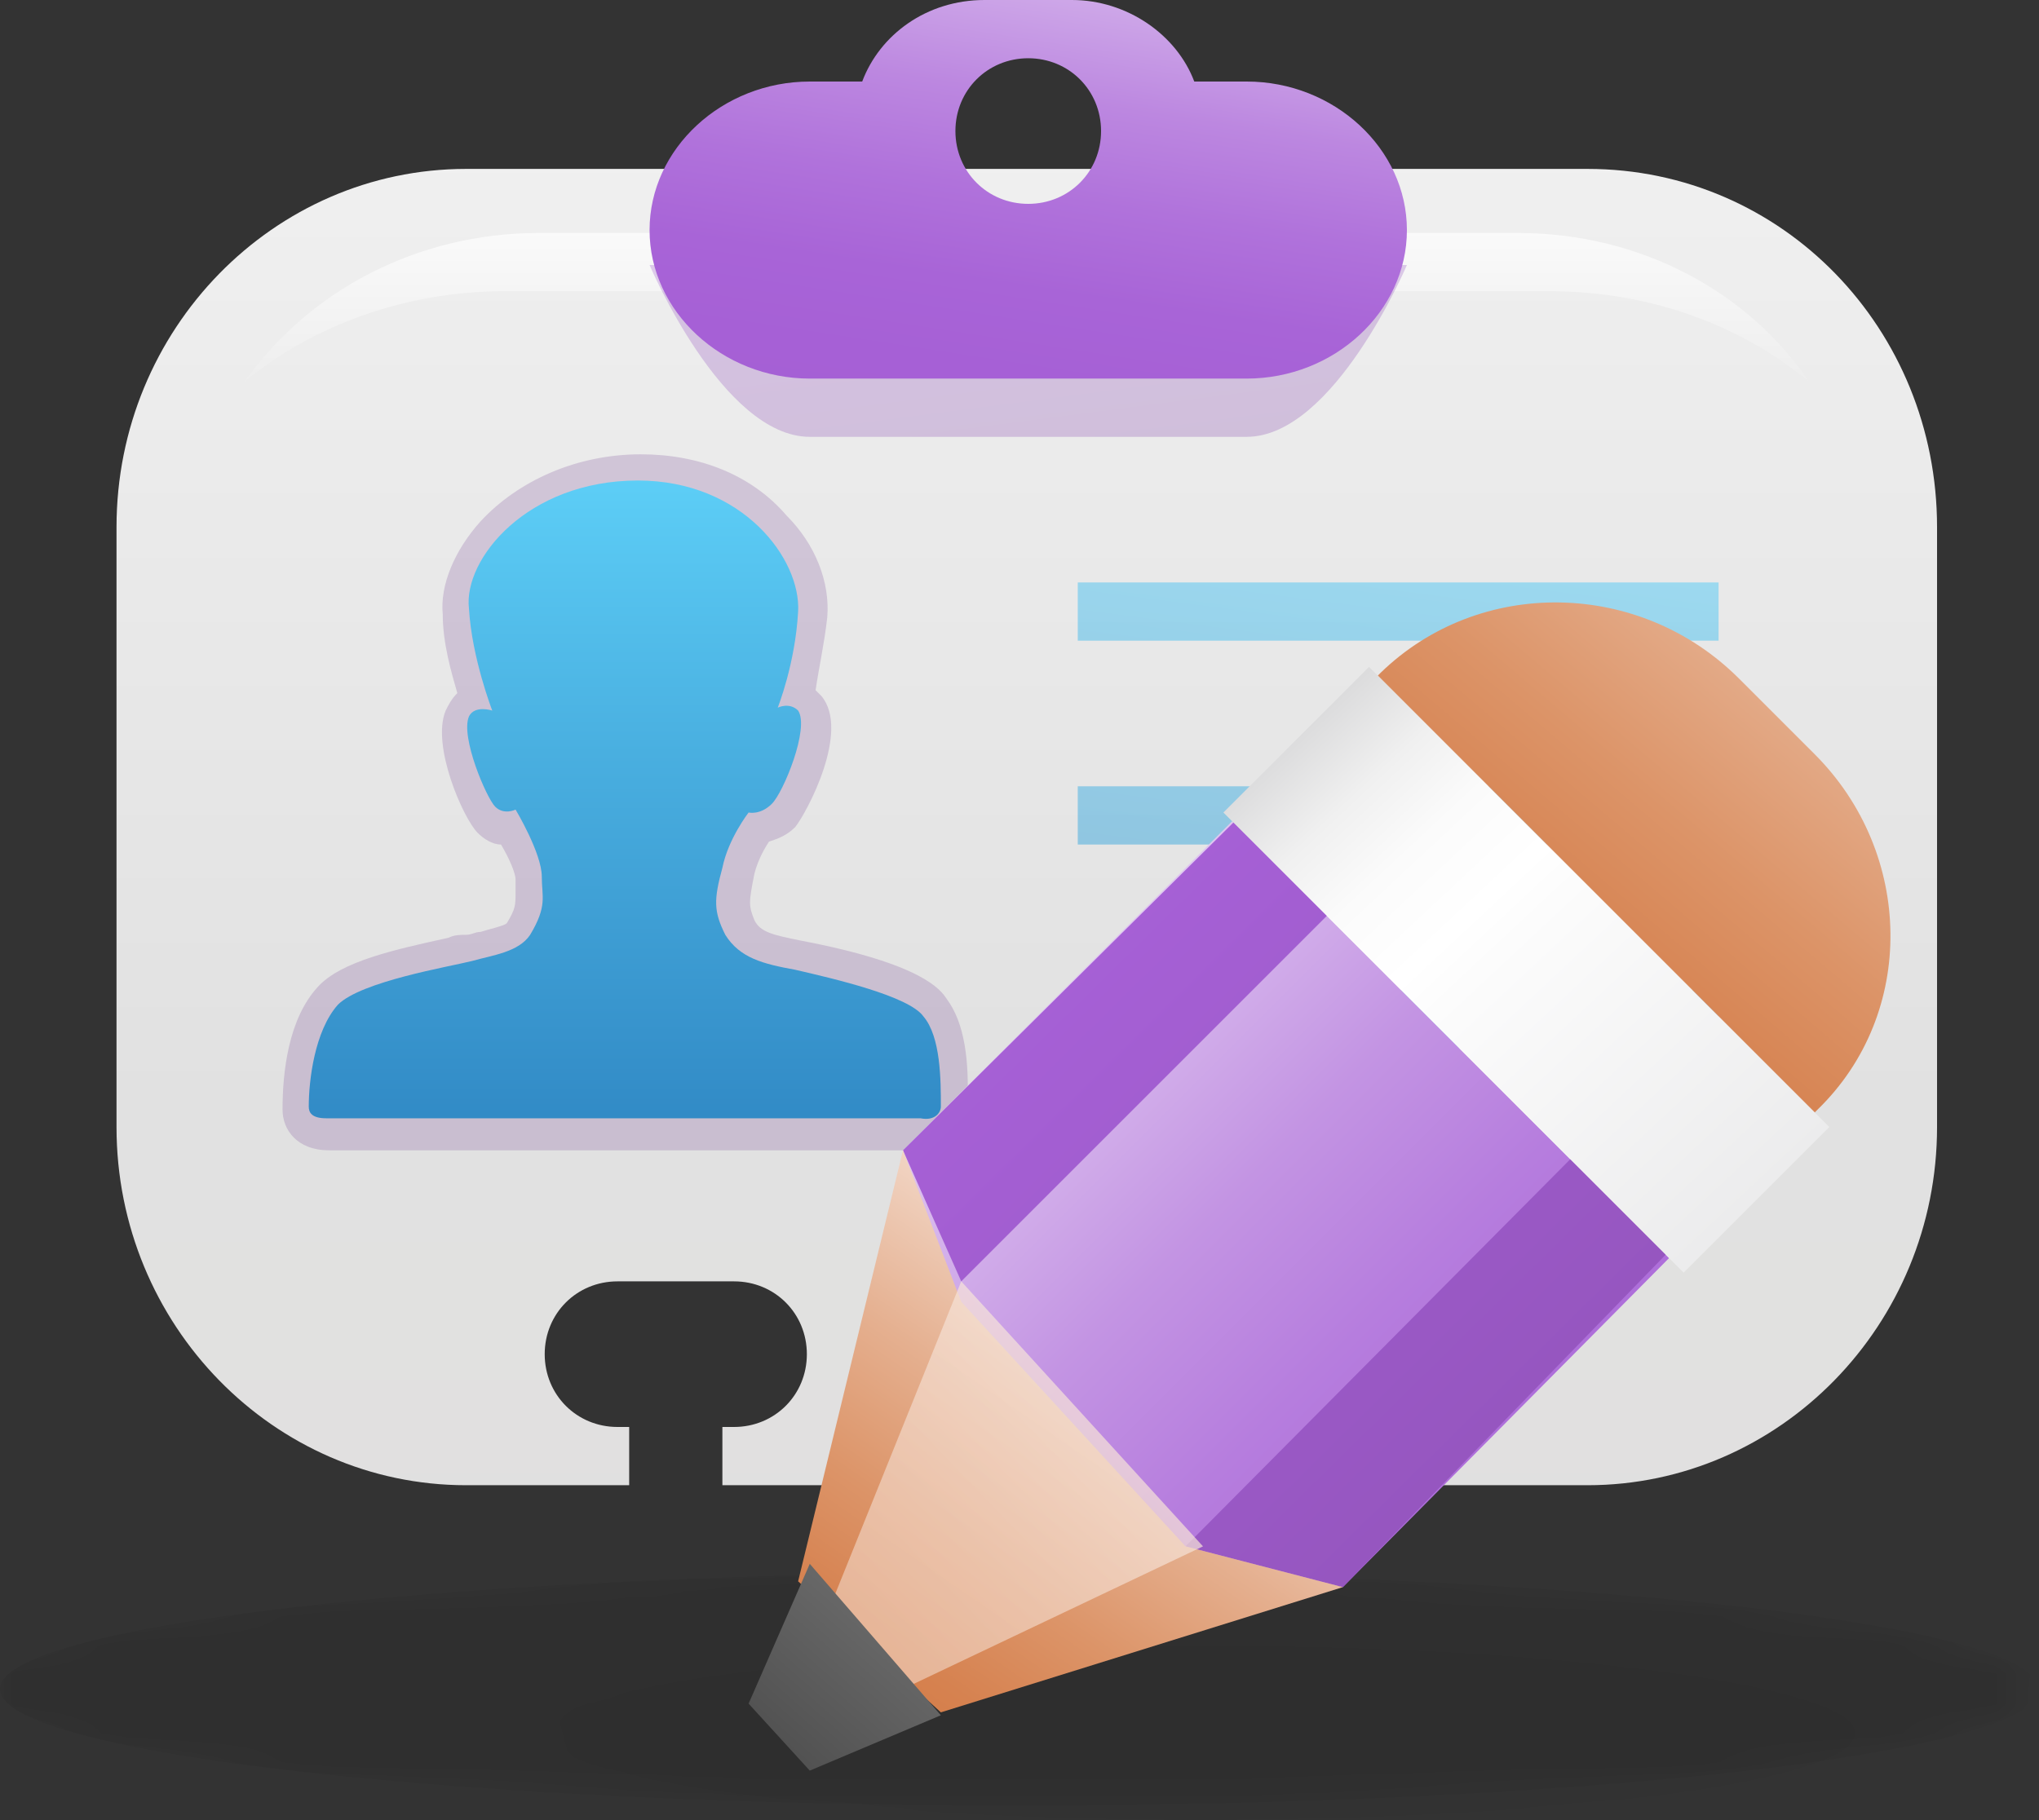 <?xml version="1.0" encoding="utf-8"?>
<!-- Generator: Adobe Illustrator 18.0.0, SVG Export Plug-In . SVG Version: 6.00 Build 0)  -->
<!DOCTYPE svg PUBLIC "-//W3C//DTD SVG 1.1//EN" "http://www.w3.org/Graphics/SVG/1.1/DTD/svg11.dtd">
<svg version="1.1" id="Layer_1" xmlns:x="http://ns.adobe.com/Extensibility/1.0/" xmlns:i="http://ns.adobe.com/AdobeIllustrator/10.0/" xmlns:graph="http://ns.adobe.com/Graphs/1.0/"
	 xmlns="http://www.w3.org/2000/svg" xmlns:xlink="http://www.w3.org/1999/xlink" xmlns:a="http://ns.adobe.com/AdobeSVGViewerExtensions/3.0/"
	 x="0px" y="0px" viewBox="0 0 70 62.5" enable-background="new 0 0 70 62.5" xml:space="preserve">
<rect x="0" y="0" width="70" height="62.5" fill="#333333" stroke="none"/>
<g>
	<g>
		<g>
			<defs>
				<filter id="Adobe_OpacityMaskFilter" filterUnits="userSpaceOnUse" x="0" y="54" width="70" height="7.9">
					<feColorMatrix  type="matrix" values="1 0 0 0 0  0 1 0 0 0  0 0 1 0 0  0 0 0 1 0"/>
				</filter>
			</defs>
			<mask maskUnits="userSpaceOnUse" x="0" y="54" width="70" height="7.9" id="SVGID_1_">
				<g filter="url(#Adobe_OpacityMaskFilter)">
					
						<radialGradient id="SVGID_2_" cx="34.404" cy="196.385" r="35.169" gradientTransform="matrix(1 0 0 0.113 0 35.683)" gradientUnits="userSpaceOnUse">
						<stop  offset="0" style="stop-color:#FFFFFF"/>
						<stop  offset="4.595643e-002" style="stop-color:#EBEBEB"/>
						<stop  offset="0.199" style="stop-color:#AEAEAE"/>
						<stop  offset="0.351" style="stop-color:#797979"/>
						<stop  offset="0.498" style="stop-color:#4D4D4D"/>
						<stop  offset="0.639" style="stop-color:#2C2C2C"/>
						<stop  offset="0.773" style="stop-color:#141414"/>
						<stop  offset="0.896" style="stop-color:#050505"/>
						<stop  offset="1" style="stop-color:#000000"/>
						<a:midPointStop  offset="0" style="stop-color:#FFFFFF"/>
						<a:midPointStop  offset="0.33" style="stop-color:#FFFFFF"/>
						<a:midPointStop  offset="1" style="stop-color:#000000"/>
					</radialGradient>
					<ellipse fill="url(#SVGID_2_)" cx="34.4" cy="58" rx="35" ry="4"/>
				</g>
			</mask>
			<ellipse opacity="0.29" mask="url(#SVGID_1_)" cx="35" cy="58" rx="35" ry="4"/>
			<linearGradient id="SVGID_3_" gradientUnits="userSpaceOnUse" x1="35.283" y1="4.834" x2="35.283" y2="147.834">
				<stop  offset="0" style="stop-color:#F0F0F0"/>
				<stop  offset="0.231" style="stop-color:#E1E1E1"/>
				<stop  offset="0.764" style="stop-color:#DEDDD9"/>
				<stop  offset="1" style="stop-color:#DCDAD4"/>
				<a:midPointStop  offset="0" style="stop-color:#F0F0F0"/>
				<a:midPointStop  offset="0.5" style="stop-color:#F0F0F0"/>
				<a:midPointStop  offset="0.231" style="stop-color:#E1E1E1"/>
				<a:midPointStop  offset="0.615" style="stop-color:#E1E1E1"/>
				<a:midPointStop  offset="1" style="stop-color:#DCDAD4"/>
			</linearGradient>
			<path fill="url(#SVGID_3_)" d="M54.5,5.8H16c-6.6,0-12,5.5-12,12.3v20.6C4,45.5,9.4,51,16,51h5.6v-2h-0.4c-1.4,0-2.5-1.1-2.5-2.5
				c0-1.4,1.1-2.5,2.5-2.5h4c1.4,0,2.5,1.1,2.5,2.5c0,1.4-1.1,2.5-2.5,2.5h-0.4v2h18.5v-2H43c-1.4,0-2.5-1.1-2.5-2.5
				c0-1.4,1.1-2.5,2.5-2.5h4c1.4,0,2.5,1.1,2.5,2.5c0,1.4-1.1,2.5-2.5,2.5h-0.4v2h7.9c6.6,0,12-5.5,12-12.3V18.1
				C66.5,11.3,61.2,5.8,54.5,5.8z"/>
			<linearGradient id="SVGID_4_" gradientUnits="userSpaceOnUse" x1="35.283" y1="5.833" x2="35.283" y2="59.833">
				<stop  offset="0" style="stop-color:#FFFFFF"/>
				<stop  offset="0.231" style="stop-color:#E1E1E1"/>
				<stop  offset="0.764" style="stop-color:#DEDDD9"/>
				<stop  offset="1" style="stop-color:#DCDAD4"/>
				<a:midPointStop  offset="0" style="stop-color:#FFFFFF"/>
				<a:midPointStop  offset="0.5" style="stop-color:#FFFFFF"/>
				<a:midPointStop  offset="0.231" style="stop-color:#E1E1E1"/>
				<a:midPointStop  offset="0.615" style="stop-color:#E1E1E1"/>
				<a:midPointStop  offset="1" style="stop-color:#DCDAD4"/>
			</linearGradient>
			<path fill="url(#SVGID_4_)" d="M53.2,10c3.5,0,6.6,1.2,8.9,3.1C60,10,56.3,8,52.1,8H18.5c-4.2,0-7.9,2-10.1,5.1
				c2.3-1.9,5.5-3.1,8.9-3.1H53.2z"/>
			<linearGradient id="SVGID_5_" gradientUnits="userSpaceOnUse" x1="34.613" y1="3.969" x2="37.783" y2="28.27">
				<stop  offset="0" style="stop-color:#A660D6"/>
				<stop  offset="0.857" style="stop-color:#754293"/>
				<stop  offset="0.926" style="stop-color:#6C3985"/>
				<stop  offset="0.989" style="stop-color:#68357E"/>
				<a:midPointStop  offset="0" style="stop-color:#A660D6"/>
				<a:midPointStop  offset="0.494" style="stop-color:#A660D6"/>
				<a:midPointStop  offset="0.857" style="stop-color:#754293"/>
				<a:midPointStop  offset="0.375" style="stop-color:#754293"/>
				<a:midPointStop  offset="0.989" style="stop-color:#68357E"/>
			</linearGradient>
			<path opacity="0.29" fill="url(#SVGID_5_)" d="M22.3,9.1c0,0,2.5,5.9,5.5,5.9h15c3,0,5.5-5.9,5.5-5.9H22.3z"/>
			<linearGradient id="SVGID_6_" gradientUnits="userSpaceOnUse" x1="37.663" y1="-7.576" x2="30.175" y2="41.099">
				<stop  offset="1.098900e-002" style="stop-color:#FFFFFF"/>
				<stop  offset="1.410747e-002" style="stop-color:#FEFDFE"/>
				<stop  offset="8.511937e-002" style="stop-color:#E3CDF2"/>
				<stop  offset="0.156" style="stop-color:#CDA6E8"/>
				<stop  offset="0.225" style="stop-color:#BC87E0"/>
				<stop  offset="0.293" style="stop-color:#B072DB"/>
				<stop  offset="0.358" style="stop-color:#A864D7"/>
				<stop  offset="0.418" style="stop-color:#A660D6"/>
				<stop  offset="0.539" style="stop-color:#A35ED2"/>
				<stop  offset="0.651" style="stop-color:#9B59C7"/>
				<stop  offset="0.76" style="stop-color:#8D51B4"/>
				<stop  offset="0.866" style="stop-color:#7A459A"/>
				<stop  offset="0.89" style="stop-color:#754293"/>
				<stop  offset="0.919" style="stop-color:#723F8F"/>
				<stop  offset="1" style="stop-color:#6D3B88"/>
				<a:midPointStop  offset="1.098900e-002" style="stop-color:#FFFFFF"/>
				<a:midPointStop  offset="0.311" style="stop-color:#FFFFFF"/>
				<a:midPointStop  offset="0.418" style="stop-color:#A660D6"/>
				<a:midPointStop  offset="0.723" style="stop-color:#A660D6"/>
				<a:midPointStop  offset="0.89" style="stop-color:#754293"/>
				<a:midPointStop  offset="0.375" style="stop-color:#754293"/>
				<a:midPointStop  offset="1" style="stop-color:#6D3B88"/>
			</linearGradient>
			<path fill="url(#SVGID_6_)" d="M42.8,2.8H41C40.4,1.2,38.7,0,36.8,0h-3c-2,0-3.6,1.2-4.2,2.8h-1.8c-3,0-5.5,2.3-5.5,5.1
				s2.5,5.1,5.5,5.1h15c3,0,5.5-2.3,5.5-5.1S45.8,2.8,42.8,2.8z M35.3,7c-1.4,0-2.5-1.1-2.5-2.5c0-1.4,1.1-2.5,2.5-2.5
				c1.4,0,2.5,1.1,2.5,2.5C37.8,5.9,36.7,7,35.3,7z"/>
			<linearGradient id="SVGID_7_" gradientUnits="userSpaceOnUse" x1="52.499" y1="-13.711" x2="38.501" y2="94.28">
				<stop  offset="1.098900e-002" style="stop-color:#FFFFFF"/>
				<stop  offset="0.123" style="stop-color:#B7EDFF"/>
				<stop  offset="0.258" style="stop-color:#63D8FE"/>
				<stop  offset="0.396" style="stop-color:#49AFE0"/>
				<stop  offset="0.556" style="stop-color:#2E85C2"/>
				<stop  offset="0.683" style="stop-color:#1E6BB0"/>
				<stop  offset="0.758" style="stop-color:#1861A9"/>
				<stop  offset="1" style="stop-color:#124A7F"/>
				<a:midPointStop  offset="1.098900e-002" style="stop-color:#FFFFFF"/>
				<a:midPointStop  offset="0.489" style="stop-color:#FFFFFF"/>
				<a:midPointStop  offset="0.258" style="stop-color:#63D8FE"/>
				<a:midPointStop  offset="0.407" style="stop-color:#63D8FE"/>
				<a:midPointStop  offset="0.758" style="stop-color:#1861A9"/>
				<a:midPointStop  offset="0.5" style="stop-color:#1861A9"/>
				<a:midPointStop  offset="1" style="stop-color:#124A7F"/>
			</linearGradient>
			<rect x="37" y="20" opacity="0.54" fill="url(#SVGID_7_)" width="22" height="2"/>
			<linearGradient id="SVGID_8_" gradientUnits="userSpaceOnUse" x1="53.392" y1="-13.598" x2="39.392" y2="94.403">
				<stop  offset="1.098900e-002" style="stop-color:#FFFFFF"/>
				<stop  offset="0.123" style="stop-color:#B7EDFF"/>
				<stop  offset="0.258" style="stop-color:#63D8FE"/>
				<stop  offset="0.396" style="stop-color:#49AFE0"/>
				<stop  offset="0.556" style="stop-color:#2E85C2"/>
				<stop  offset="0.683" style="stop-color:#1E6BB0"/>
				<stop  offset="0.758" style="stop-color:#1861A9"/>
				<stop  offset="1" style="stop-color:#124A7F"/>
				<a:midPointStop  offset="1.098900e-002" style="stop-color:#FFFFFF"/>
				<a:midPointStop  offset="0.489" style="stop-color:#FFFFFF"/>
				<a:midPointStop  offset="0.258" style="stop-color:#63D8FE"/>
				<a:midPointStop  offset="0.407" style="stop-color:#63D8FE"/>
				<a:midPointStop  offset="0.758" style="stop-color:#1861A9"/>
				<a:midPointStop  offset="0.5" style="stop-color:#1861A9"/>
				<a:midPointStop  offset="1" style="stop-color:#124A7F"/>
			</linearGradient>
			<rect x="37" y="27" opacity="0.54" fill="url(#SVGID_8_)" width="22" height="2"/>
			<linearGradient id="SVGID_9_" gradientUnits="userSpaceOnUse" x1="57.727" y1="-13.037" x2="43.727" y2="94.965">
				<stop  offset="1.098900e-002" style="stop-color:#FFFFFF"/>
				<stop  offset="0.123" style="stop-color:#B7EDFF"/>
				<stop  offset="0.258" style="stop-color:#63D8FE"/>
				<stop  offset="0.396" style="stop-color:#49AFE0"/>
				<stop  offset="0.556" style="stop-color:#2E85C2"/>
				<stop  offset="0.683" style="stop-color:#1E6BB0"/>
				<stop  offset="0.758" style="stop-color:#1861A9"/>
				<stop  offset="1" style="stop-color:#124A7F"/>
				<a:midPointStop  offset="1.098900e-002" style="stop-color:#FFFFFF"/>
				<a:midPointStop  offset="0.489" style="stop-color:#FFFFFF"/>
				<a:midPointStop  offset="0.258" style="stop-color:#63D8FE"/>
				<a:midPointStop  offset="0.407" style="stop-color:#63D8FE"/>
				<a:midPointStop  offset="0.758" style="stop-color:#1861A9"/>
				<a:midPointStop  offset="0.5" style="stop-color:#1861A9"/>
				<a:midPointStop  offset="1" style="stop-color:#124A7F"/>
			</linearGradient>
			<rect x="44" y="34" opacity="0.54" fill="url(#SVGID_9_)" width="15" height="2"/>
		</g>
		<path opacity="0.22" fill="#754293" d="M31.7,39.5H11.3c-1.1,0-1.6-0.7-1.6-1.4c0-1.3,0.2-3.1,1.2-4.2c0.8-0.9,2.7-1.3,4.5-1.7
			c0.2-0.1,0.4-0.1,0.6-0.1c0.2,0,0.3-0.1,0.5-0.1c0.3-0.1,0.8-0.2,0.9-0.3c0.3-0.5,0.3-0.6,0.3-1.1c0-0.1,0-0.2,0-0.4
			c0-0.2-0.2-0.7-0.5-1.2c-0.3,0-0.6-0.2-0.8-0.4c-0.5-0.5-1.6-3-1.1-4.2c0.1-0.2,0.2-0.4,0.4-0.6c-0.2-0.7-0.5-1.7-0.5-2.7
			c-0.1-1,0.4-2.2,1.3-3.2c1.3-1.4,3.3-2.3,5.5-2.3c2,0,3.8,0.7,5,2.1c1,1,1.5,2.3,1.4,3.5c-0.1,0.9-0.3,1.8-0.4,2.5
			c0.1,0.1,0.1,0.1,0.2,0.2c1,1.2-0.5,4-0.9,4.5c-0.3,0.3-0.6,0.4-0.9,0.5c-0.2,0.3-0.4,0.7-0.5,1.1c-0.2,1-0.2,1.1,0,1.6
			c0.2,0.4,0.6,0.5,1.6,0.7c4.2,0.8,4.8,1.7,5,2c0.6,0.8,0.8,2.1,0.7,3.8C33.3,38.7,32.7,39.5,31.7,39.5L31.7,39.5z"/>
		<linearGradient id="SVGID_10_" gradientUnits="userSpaceOnUse" x1="21.506" y1="-9.969" x2="21.506" y2="80.509">
			<stop  offset="1.098900e-002" style="stop-color:#FFFFFF"/>
			<stop  offset="0.123" style="stop-color:#B7EDFF"/>
			<stop  offset="0.258" style="stop-color:#63D8FE"/>
			<stop  offset="0.396" style="stop-color:#49AFE0"/>
			<stop  offset="0.556" style="stop-color:#2E85C2"/>
			<stop  offset="0.683" style="stop-color:#1E6BB0"/>
			<stop  offset="0.758" style="stop-color:#1861A9"/>
			<stop  offset="1" style="stop-color:#124A7F"/>
			<a:midPointStop  offset="1.098900e-002" style="stop-color:#FFFFFF"/>
			<a:midPointStop  offset="0.489" style="stop-color:#FFFFFF"/>
			<a:midPointStop  offset="0.258" style="stop-color:#63D8FE"/>
			<a:midPointStop  offset="0.407" style="stop-color:#63D8FE"/>
			<a:midPointStop  offset="0.758" style="stop-color:#1861A9"/>
			<a:midPointStop  offset="0.5" style="stop-color:#1861A9"/>
			<a:midPointStop  offset="1" style="stop-color:#124A7F"/>
		</linearGradient>
		<path fill="url(#SVGID_10_)" d="M32.3,38c0-0.9,0-2.4-0.6-3.1c-0.5-0.7-3.1-1.3-4.4-1.6c-1.1-0.2-1.9-0.4-2.4-1.2
			c-0.4-0.8-0.4-1.2-0.1-2.3c0.2-1,0.9-1.9,0.9-1.9s0.4,0.1,0.8-0.3c0.4-0.4,1.3-2.6,0.9-3.2c-0.3-0.3-0.7-0.1-0.7-0.1
			s0.6-1.5,0.7-3.3c0.1-1.8-1.9-4.5-5.5-4.5c-3.8,0-6,2.7-5.8,4.4c0.1,1.7,0.8,3.5,0.8,3.5s-0.6-0.2-0.8,0.2
			c-0.3,0.7,0.6,2.8,0.9,3.1c0.3,0.3,0.7,0.1,0.7,0.1s0.9,1.5,0.9,2.3c0,0.7,0.2,1-0.4,2c-0.4,0.6-1.3,0.7-2,0.9
			c-0.8,0.2-3.8,0.7-4.6,1.5c-0.8,0.9-1,2.6-1,3.5c0,0.2,0.1,0.4,0.6,0.4c0.5,0,20,0,20.4,0C32.1,38.5,32.3,38.2,32.3,38z"/>
	</g>
	<g>
		<defs>
			<filter id="Adobe_OpacityMaskFilter_1_" filterUnits="userSpaceOnUse" x="18.7" y="56.6" width="45" height="5.9">
				<feColorMatrix  type="matrix" values="1 0 0 0 0  0 1 0 0 0  0 0 1 0 0  0 0 0 1 0"/>
			</filter>
		</defs>
		<mask maskUnits="userSpaceOnUse" x="18.7" y="56.6" width="45" height="5.9" id="SVGID_11_">
			<g filter="url(#Adobe_OpacityMaskFilter_1_)">
				
					<radialGradient id="SVGID_12_" cx="865.749" cy="685.032" r="18.024" gradientTransform="matrix(-1.256 0 0 0.165 1129.108 -53.329)" gradientUnits="userSpaceOnUse">
					<stop  offset="0" style="stop-color:#FFFFFF"/>
					<stop  offset="4.595643e-002" style="stop-color:#EBEBEB"/>
					<stop  offset="0.199" style="stop-color:#AEAEAE"/>
					<stop  offset="0.351" style="stop-color:#797979"/>
					<stop  offset="0.498" style="stop-color:#4D4D4D"/>
					<stop  offset="0.639" style="stop-color:#2C2C2C"/>
					<stop  offset="0.773" style="stop-color:#141414"/>
					<stop  offset="0.896" style="stop-color:#050505"/>
					<stop  offset="1" style="stop-color:#000000"/>
					<a:midPointStop  offset="0" style="stop-color:#FFFFFF"/>
					<a:midPointStop  offset="0.33" style="stop-color:#FFFFFF"/>
					<a:midPointStop  offset="1" style="stop-color:#000000"/>
				</radialGradient>
				<path fill="url(#SVGID_12_)" d="M19,59.5c0,1.6,10.1,3,22.5,3c12.4,0,22.5-1.3,22.5-3c0-1.6-10.1-3-22.5-3
					C29.1,56.6,19,57.9,19,59.5z"/>
			</g>
		</mask>
		<path opacity="0.16" mask="url(#SVGID_11_)" d="M18.7,59.5c0,1.6,10.1,3,22.5,3c12.4,0,22.5-1.3,22.5-3c0-1.6-10.1-3-22.5-3
			C28.7,56.6,18.7,57.9,18.7,59.5z"/>
		<g>
			<linearGradient id="SVGID_13_" gradientUnits="userSpaceOnUse" x1="72.349" y1="10.118" x2="-29.383" y2="129.879">
				<stop  offset="1.098900e-002" style="stop-color:#FFFFFF"/>
				<stop  offset="5.650050e-002" style="stop-color:#F2D7C7"/>
				<stop  offset="0.106" style="stop-color:#E5B090"/>
				<stop  offset="0.149" style="stop-color:#DC9468"/>
				<stop  offset="0.183" style="stop-color:#D68250"/>
				<stop  offset="0.203" style="stop-color:#D47C47"/>
				<stop  offset="0.299" style="stop-color:#C0603F"/>
				<stop  offset="0.437" style="stop-color:#A73D34"/>
				<stop  offset="0.511" style="stop-color:#9D3030"/>
				<stop  offset="0.57" style="stop-color:#942D2D"/>
				<stop  offset="0.667" style="stop-color:#7C2626"/>
				<stop  offset="0.789" style="stop-color:#541A1A"/>
				<stop  offset="0.93" style="stop-color:#1D0909"/>
				<stop  offset="1" style="stop-color:#000000"/>
				<a:midPointStop  offset="1.098900e-002" style="stop-color:#FFFFFF"/>
				<a:midPointStop  offset="0.4" style="stop-color:#FFFFFF"/>
				<a:midPointStop  offset="0.203" style="stop-color:#D47C47"/>
				<a:midPointStop  offset="0.431" style="stop-color:#D47C47"/>
				<a:midPointStop  offset="0.511" style="stop-color:#9D3030"/>
				<a:midPointStop  offset="0.6" style="stop-color:#9D3030"/>
				<a:midPointStop  offset="1" style="stop-color:#000000"/>
			</linearGradient>
			<path fill="url(#SVGID_13_)" d="M62.3,25.9l-2.6-2.6c-3.4-3.4-8.9-3.5-12.3-0.2l-0.1,0.1l15,15l0.1-0.1
				C65.8,34.8,65.7,29.3,62.3,25.9z"/>
			<linearGradient id="SVGID_14_" gradientUnits="userSpaceOnUse" x1="29.063" y1="28.251" x2="133.363" y2="132.551">
				<stop  offset="1.098900e-002" style="stop-color:#FFFFFF"/>
				<stop  offset="4.649890e-002" style="stop-color:#E8D6F4"/>
				<stop  offset="8.475413e-002" style="stop-color:#D4B2EB"/>
				<stop  offset="0.125" style="stop-color:#C394E3"/>
				<stop  offset="0.168" style="stop-color:#B67DDE"/>
				<stop  offset="0.213" style="stop-color:#AD6DD9"/>
				<stop  offset="0.264" style="stop-color:#A863D7"/>
				<stop  offset="0.33" style="stop-color:#A660D6"/>
				<stop  offset="0.857" style="stop-color:#754293"/>
				<stop  offset="0.894" style="stop-color:#723F8F"/>
				<stop  offset="1" style="stop-color:#6D3B88"/>
				<a:midPointStop  offset="1.098900e-002" style="stop-color:#FFFFFF"/>
				<a:midPointStop  offset="0.241" style="stop-color:#FFFFFF"/>
				<a:midPointStop  offset="0.33" style="stop-color:#A660D6"/>
				<a:midPointStop  offset="0.494" style="stop-color:#A660D6"/>
				<a:midPointStop  offset="0.857" style="stop-color:#754293"/>
				<a:midPointStop  offset="0.375" style="stop-color:#754293"/>
				<a:midPointStop  offset="1" style="stop-color:#6D3B88"/>
			</linearGradient>
			<polygon fill="url(#SVGID_14_)" points="31,39.5 31,43.4 41.3,53.8 46.1,54.5 57.3,43.2 42.3,28.2 			"/>
			<linearGradient id="SVGID_15_" gradientUnits="userSpaceOnUse" x1="7.923" y1="4.224" x2="94.858" y2="92.447">
				<stop  offset="1.098900e-002" style="stop-color:#FFFFFF"/>
				<stop  offset="4.649890e-002" style="stop-color:#E8D6F4"/>
				<stop  offset="8.475413e-002" style="stop-color:#D4B2EB"/>
				<stop  offset="0.125" style="stop-color:#C394E3"/>
				<stop  offset="0.168" style="stop-color:#B67DDE"/>
				<stop  offset="0.213" style="stop-color:#AD6DD9"/>
				<stop  offset="0.264" style="stop-color:#A863D7"/>
				<stop  offset="0.33" style="stop-color:#A660D6"/>
				<stop  offset="0.857" style="stop-color:#754293"/>
				<stop  offset="0.894" style="stop-color:#723F8F"/>
				<stop  offset="1" style="stop-color:#6D3B88"/>
				<a:midPointStop  offset="1.098900e-002" style="stop-color:#FFFFFF"/>
				<a:midPointStop  offset="0.241" style="stop-color:#FFFFFF"/>
				<a:midPointStop  offset="0.33" style="stop-color:#A660D6"/>
				<a:midPointStop  offset="0.494" style="stop-color:#A660D6"/>
				<a:midPointStop  offset="0.857" style="stop-color:#754293"/>
				<a:midPointStop  offset="0.375" style="stop-color:#754293"/>
				<a:midPointStop  offset="1" style="stop-color:#6D3B88"/>
			</linearGradient>
			<polygon fill="url(#SVGID_15_)" points="40.7,53.1 56.1,37.6 59.4,40.8 46.1,54.5 			"/>
			<linearGradient id="SVGID_16_" gradientUnits="userSpaceOnUse" x1="7.858" y1="4.305" x2="94.775" y2="92.509">
				<stop  offset="1.098900e-002" style="stop-color:#FFFFFF"/>
				<stop  offset="4.649890e-002" style="stop-color:#E8D6F4"/>
				<stop  offset="8.475413e-002" style="stop-color:#D4B2EB"/>
				<stop  offset="0.125" style="stop-color:#C394E3"/>
				<stop  offset="0.168" style="stop-color:#B67DDE"/>
				<stop  offset="0.213" style="stop-color:#AD6DD9"/>
				<stop  offset="0.264" style="stop-color:#A863D7"/>
				<stop  offset="0.33" style="stop-color:#A660D6"/>
				<stop  offset="0.857" style="stop-color:#754293"/>
				<stop  offset="0.894" style="stop-color:#723F8F"/>
				<stop  offset="1" style="stop-color:#6D3B88"/>
				<a:midPointStop  offset="1.098900e-002" style="stop-color:#FFFFFF"/>
				<a:midPointStop  offset="0.241" style="stop-color:#FFFFFF"/>
				<a:midPointStop  offset="0.33" style="stop-color:#A660D6"/>
				<a:midPointStop  offset="0.494" style="stop-color:#A660D6"/>
				<a:midPointStop  offset="0.857" style="stop-color:#754293"/>
				<a:midPointStop  offset="0.375" style="stop-color:#754293"/>
				<a:midPointStop  offset="1" style="stop-color:#6D3B88"/>
			</linearGradient>
			<polygon fill="url(#SVGID_16_)" points="43.9,26.7 31,39.5 33,44 47.1,29.9 			"/>
			
				<linearGradient id="SVGID_17_" gradientUnits="userSpaceOnUse" x1="38.955" y1="18.003" x2="154.515" y2="141.288" gradientTransform="matrix(1.026 2.580000e-002 2.580000e-002 1.026 -17.26 -17.262)">
				<stop  offset="0" style="stop-color:#B5B7B9"/>
				<stop  offset="3.249786e-002" style="stop-color:#B2B4B6"/>
				<stop  offset="5.691342e-002" style="stop-color:#A9AAAD"/>
				<stop  offset="7.869470e-002" style="stop-color:#999A9D"/>
				<stop  offset="9.892479e-002" style="stop-color:#838387"/>
				<stop  offset="0.118" style="stop-color:#66666A"/>
				<stop  offset="0.124" style="stop-color:#5C5C60"/>
				<stop  offset="0.131" style="stop-color:#737376"/>
				<stop  offset="0.146" style="stop-color:#9E9EA0"/>
				<stop  offset="0.161" style="stop-color:#C1C1C2"/>
				<stop  offset="0.177" style="stop-color:#DCDCDD"/>
				<stop  offset="0.193" style="stop-color:#F0F0F0"/>
				<stop  offset="0.208" style="stop-color:#FBFBFB"/>
				<stop  offset="0.225" style="stop-color:#FFFFFF"/>
				<stop  offset="0.234" style="stop-color:#FCFCFC"/>
				<stop  offset="0.311" style="stop-color:#EAEAEB"/>
				<stop  offset="0.39" style="stop-color:#DFE0E0"/>
				<stop  offset="0.477" style="stop-color:#DBDCDD"/>
				<stop  offset="0.567" style="stop-color:#9B9C9E"/>
				<stop  offset="0.719" style="stop-color:#FFFFFF"/>
				<stop  offset="0.776" style="stop-color:#FDFDFD"/>
				<stop  offset="0.803" style="stop-color:#F5F5F5"/>
				<stop  offset="0.823" style="stop-color:#E9E9E9"/>
				<stop  offset="0.826" style="stop-color:#E6E6E6"/>
				<stop  offset="0.927" style="stop-color:#797A7D"/>
				<stop  offset="1" style="stop-color:#B9BBBD"/>
				<a:midPointStop  offset="0" style="stop-color:#B5B7B9"/>
				<a:midPointStop  offset="0.762" style="stop-color:#B5B7B9"/>
				<a:midPointStop  offset="0.124" style="stop-color:#5C5C60"/>
				<a:midPointStop  offset="0.286" style="stop-color:#5C5C60"/>
				<a:midPointStop  offset="0.225" style="stop-color:#FFFFFF"/>
				<a:midPointStop  offset="0.274" style="stop-color:#FFFFFF"/>
				<a:midPointStop  offset="0.477" style="stop-color:#DBDCDD"/>
				<a:midPointStop  offset="0.501" style="stop-color:#DBDCDD"/>
				<a:midPointStop  offset="0.567" style="stop-color:#9B9C9E"/>
				<a:midPointStop  offset="0.498" style="stop-color:#9B9C9E"/>
				<a:midPointStop  offset="0.719" style="stop-color:#FFFFFF"/>
				<a:midPointStop  offset="0.84" style="stop-color:#FFFFFF"/>
				<a:midPointStop  offset="0.826" style="stop-color:#E6E6E6"/>
				<a:midPointStop  offset="0.501" style="stop-color:#E6E6E6"/>
				<a:midPointStop  offset="0.927" style="stop-color:#797A7D"/>
				<a:midPointStop  offset="0.499" style="stop-color:#797A7D"/>
				<a:midPointStop  offset="1" style="stop-color:#B9BBBD"/>
			</linearGradient>
			<polygon fill="url(#SVGID_17_)" points="47,22.9 42,27.9 57.8,43.7 62.8,38.7 			"/>
			<linearGradient id="SVGID_18_" gradientUnits="userSpaceOnUse" x1="43.551" y1="39.741" x2="-22.124" y2="135.034">
				<stop  offset="1.098900e-002" style="stop-color:#FFFFFF"/>
				<stop  offset="5.650050e-002" style="stop-color:#F2D7C7"/>
				<stop  offset="0.106" style="stop-color:#E5B090"/>
				<stop  offset="0.149" style="stop-color:#DC9468"/>
				<stop  offset="0.183" style="stop-color:#D68250"/>
				<stop  offset="0.203" style="stop-color:#D47C47"/>
				<stop  offset="0.299" style="stop-color:#C0603F"/>
				<stop  offset="0.437" style="stop-color:#A73D34"/>
				<stop  offset="0.511" style="stop-color:#9D3030"/>
				<stop  offset="0.57" style="stop-color:#942D2D"/>
				<stop  offset="0.667" style="stop-color:#7C2626"/>
				<stop  offset="0.789" style="stop-color:#541A1A"/>
				<stop  offset="0.93" style="stop-color:#1D0909"/>
				<stop  offset="1" style="stop-color:#000000"/>
				<a:midPointStop  offset="1.098900e-002" style="stop-color:#FFFFFF"/>
				<a:midPointStop  offset="0.4" style="stop-color:#FFFFFF"/>
				<a:midPointStop  offset="0.203" style="stop-color:#D47C47"/>
				<a:midPointStop  offset="0.431" style="stop-color:#D47C47"/>
				<a:midPointStop  offset="0.511" style="stop-color:#9D3030"/>
				<a:midPointStop  offset="0.6" style="stop-color:#9D3030"/>
				<a:midPointStop  offset="1" style="stop-color:#000000"/>
			</linearGradient>
			<polygon fill="url(#SVGID_18_)" points="27.4,54.3 31,39.5 33,44.7 40.7,53.1 46.1,54.5 32.3,58.8 			"/>
			<linearGradient id="SVGID_19_" gradientUnits="userSpaceOnUse" x1="47.753" y1="38.333" x2="-202.065" y2="279.137">
				<stop  offset="1.098900e-002" style="stop-color:#FFFFFF"/>
				<stop  offset="5.650050e-002" style="stop-color:#F2D7C7"/>
				<stop  offset="0.106" style="stop-color:#E5B090"/>
				<stop  offset="0.149" style="stop-color:#DC9468"/>
				<stop  offset="0.183" style="stop-color:#D68250"/>
				<stop  offset="0.203" style="stop-color:#D47C47"/>
				<stop  offset="0.299" style="stop-color:#C0603F"/>
				<stop  offset="0.437" style="stop-color:#A73D34"/>
				<stop  offset="0.511" style="stop-color:#9D3030"/>
				<stop  offset="0.57" style="stop-color:#942D2D"/>
				<stop  offset="0.667" style="stop-color:#7C2626"/>
				<stop  offset="0.789" style="stop-color:#541A1A"/>
				<stop  offset="0.93" style="stop-color:#1D0909"/>
				<stop  offset="1" style="stop-color:#000000"/>
				<a:midPointStop  offset="1.098900e-002" style="stop-color:#FFFFFF"/>
				<a:midPointStop  offset="0.4" style="stop-color:#FFFFFF"/>
				<a:midPointStop  offset="0.203" style="stop-color:#D47C47"/>
				<a:midPointStop  offset="0.431" style="stop-color:#D47C47"/>
				<a:midPointStop  offset="0.511" style="stop-color:#9D3030"/>
				<a:midPointStop  offset="0.6" style="stop-color:#9D3030"/>
				<a:midPointStop  offset="1" style="stop-color:#000000"/>
			</linearGradient>
			<polygon opacity="0.71" fill="url(#SVGID_19_)" points="41.3,53.1 29.1,58.9 27.8,56.9 33,44 			"/>
			<linearGradient id="SVGID_20_" gradientUnits="userSpaceOnUse" x1="48.812" y1="35.091" x2="-10.421" y2="102.049">
				<stop  offset="1.098900e-002" style="stop-color:#FFFFFF"/>
				<stop  offset="8.176690e-002" style="stop-color:#D4D4D4"/>
				<stop  offset="0.173" style="stop-color:#A3A3A3"/>
				<stop  offset="0.27" style="stop-color:#777777"/>
				<stop  offset="0.37" style="stop-color:#525252"/>
				<stop  offset="0.474" style="stop-color:#343434"/>
				<stop  offset="0.583" style="stop-color:#1D1D1D"/>
				<stop  offset="0.7" style="stop-color:#0D0D0D"/>
				<stop  offset="0.83" style="stop-color:#030303"/>
				<stop  offset="1" style="stop-color:#000000"/>
				<a:midPointStop  offset="1.098900e-002" style="stop-color:#FFFFFF"/>
				<a:midPointStop  offset="0.241" style="stop-color:#FFFFFF"/>
				<a:midPointStop  offset="1" style="stop-color:#000000"/>
			</linearGradient>
			<polygon fill="url(#SVGID_20_)" points="27.8,53.7 32.3,58.9 27.8,60.8 25.7,58.5 			"/>
		</g>
	</g>
</g>
</svg>
